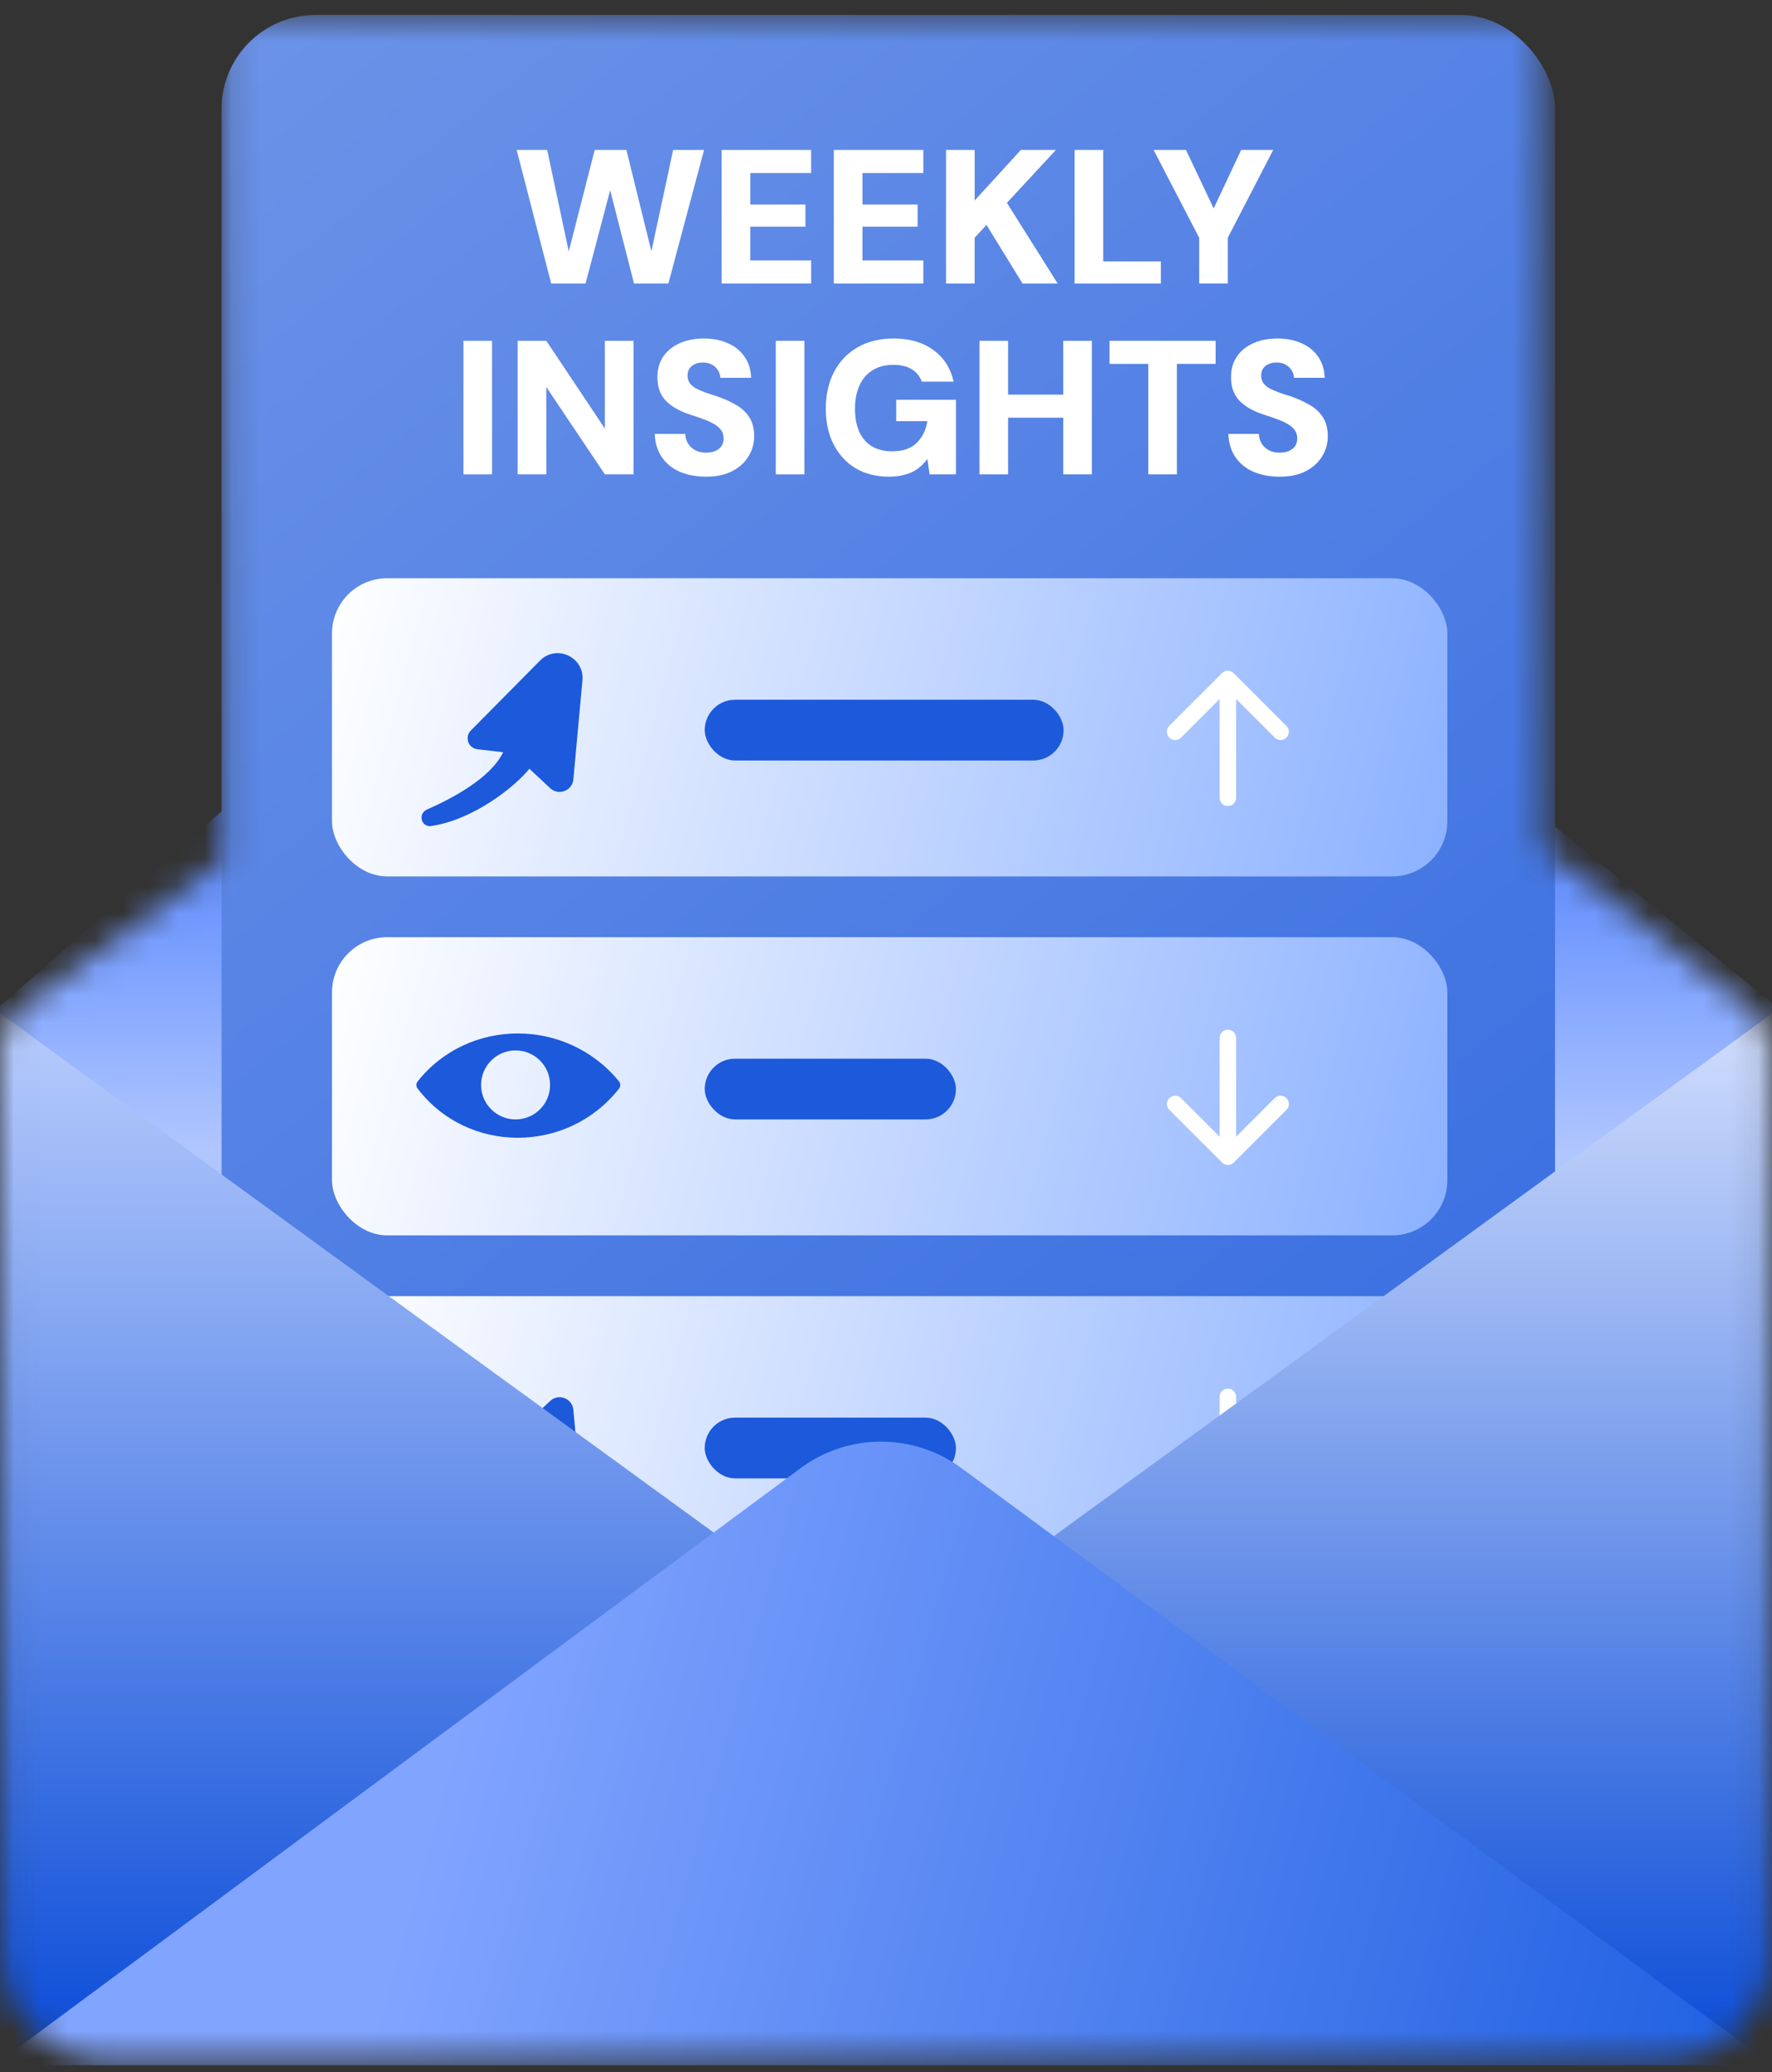 <svg width="65" height="76" viewBox="0 0 65 76" fill="none" xmlns="http://www.w3.org/2000/svg">
<rect x="0" y="0" width="65" height="76" fill="#333333" stroke="none"/>
<mask id="mask0_180_85001" style="mask-type:alpha" maskUnits="userSpaceOnUse" x="0" y="0" width="65" height="76">
<path d="M56.589 0.5H8.152V31.579L0.835 36.915C0.31 37.297 0.001 37.908 0.003 38.557L0.091 71.864C0.096 73.874 1.727 75.5 3.737 75.5H61.271C63.284 75.5 64.916 73.868 64.916 71.854V38.519C64.916 37.891 64.625 37.299 64.128 36.915L56.589 31.102V0.5Z" fill="#D9D9D9"/>
</mask>
<g mask="url(#mask0_180_85001)">
<path d="M20.017 19.312L-0.652 37.473L1.706 43.493L35.468 62.707L63.11 42.389L65.97 37.573L54.983 28.644L20.017 19.312Z" fill="url(#paint0_linear_180_85001)"/>
<rect x="8.127" y="0.55" width="48.914" height="61.067" rx="3.443" fill="url(#paint1_linear_180_85001)"/>
<rect x="12.178" y="21.209" width="40.914" height="10.937" rx="2.025" fill="url(#paint2_linear_180_85001)"/>
<rect x="12.178" y="34.375" width="40.914" height="10.937" rx="2.025" fill="url(#paint3_linear_180_85001)"/>
<rect x="12.178" y="47.541" width="40.914" height="10.937" rx="2.025" fill="url(#paint4_linear_180_85001)"/>
<rect x="25.85" y="25.666" width="13.165" height="2.228" rx="1.114" fill="#1C59DB"/>
<rect x="25.85" y="38.831" width="9.216" height="2.228" rx="1.114" fill="#1C59DB"/>
<rect x="25.85" y="51.997" width="9.216" height="2.228" rx="1.114" fill="#1C59DB"/>
<path d="M18.457 27.59C17.988 28.564 16.52 29.316 15.655 29.695C15.497 29.765 15.42 29.947 15.484 30.108C15.536 30.237 15.664 30.318 15.801 30.299C17.345 30.081 18.872 28.873 19.419 28.197L20.182 28.91C20.49 29.197 20.994 29.005 21.032 28.586L21.365 24.954C21.443 24.103 20.411 23.622 19.809 24.23L17.271 26.794C17.033 27.035 17.177 27.443 17.513 27.482L18.457 27.59Z" fill="#1C59DB"/>
<path d="M18.457 52.705C17.988 51.731 16.52 50.979 15.655 50.6C15.497 50.53 15.42 50.348 15.484 50.187C15.536 50.058 15.664 49.977 15.801 49.996C17.345 50.214 18.872 51.422 19.419 52.098L20.182 51.385C20.49 51.098 20.994 51.29 21.032 51.709L21.365 55.34C21.443 56.192 20.411 56.672 19.809 56.065L17.271 53.501C17.033 53.26 17.177 52.852 17.513 52.813L18.457 52.705Z" fill="#1C59DB"/>
<path d="M44.737 29.261V25.639L43.322 27.054C43.203 27.173 43.011 27.173 42.892 27.054C42.774 26.936 42.774 26.743 42.892 26.625L44.826 24.691C44.945 24.572 45.137 24.572 45.255 24.691L47.189 26.625C47.308 26.743 47.308 26.936 47.189 27.054C47.07 27.173 46.878 27.173 46.759 27.054L45.344 25.639V29.261C45.344 29.428 45.209 29.564 45.041 29.564C44.873 29.564 44.737 29.428 44.737 29.261Z" fill="white"/>
<path d="M45.344 38.072L45.344 41.693L46.759 40.278C46.878 40.159 47.07 40.159 47.189 40.278C47.308 40.397 47.308 40.589 47.189 40.708L45.255 42.641C45.137 42.76 44.945 42.76 44.826 42.641L42.892 40.708C42.774 40.589 42.774 40.397 42.892 40.278C43.011 40.159 43.203 40.159 43.322 40.278L44.737 41.693L44.737 38.072C44.737 37.904 44.873 37.768 45.041 37.768C45.209 37.768 45.344 37.904 45.344 38.072Z" fill="white"/>
<path d="M45.344 51.237L45.344 54.858L46.759 53.443C46.878 53.325 47.07 53.325 47.189 53.443C47.308 53.562 47.308 53.754 47.189 53.873L45.255 55.806C45.137 55.925 44.945 55.925 44.826 55.806L42.892 53.873C42.774 53.754 42.774 53.562 42.892 53.443C43.011 53.325 43.203 53.325 43.322 53.443L44.737 54.858L44.737 51.237C44.737 51.069 44.873 50.933 45.041 50.933C45.209 50.933 45.344 51.069 45.344 51.237Z" fill="white"/>
<path d="M15.319 39.665C17.192 37.31 20.799 37.33 22.703 39.66C22.766 39.737 22.767 39.851 22.706 39.929C20.829 42.324 17.162 42.343 15.316 39.924C15.257 39.847 15.259 39.74 15.319 39.665ZM18.913 38.528C18.214 38.528 17.647 39.094 17.647 39.794C17.647 40.493 18.214 41.059 18.913 41.059C19.612 41.059 20.178 40.492 20.178 39.794C20.178 39.094 19.612 38.528 18.913 38.528Z" fill="#1C59DB"/>
<path d="M46.941 17.484C46.591 17.484 46.273 17.426 45.989 17.309C45.709 17.188 45.487 17.01 45.324 16.777C45.16 16.544 45.072 16.257 45.058 15.916H46.178C46.182 16.051 46.217 16.17 46.283 16.273C46.348 16.376 46.437 16.457 46.549 16.518C46.661 16.574 46.791 16.602 46.941 16.602C47.067 16.602 47.176 16.583 47.27 16.546C47.368 16.504 47.445 16.446 47.501 16.371C47.557 16.292 47.585 16.194 47.585 16.077C47.585 15.956 47.552 15.853 47.487 15.769C47.421 15.68 47.333 15.606 47.221 15.545C47.109 15.48 46.978 15.421 46.829 15.37C46.684 15.314 46.528 15.26 46.36 15.209C45.972 15.083 45.674 14.913 45.464 14.698C45.258 14.483 45.156 14.196 45.156 13.837C45.156 13.538 45.228 13.284 45.373 13.074C45.522 12.859 45.725 12.696 45.982 12.584C46.238 12.472 46.53 12.416 46.857 12.416C47.193 12.416 47.489 12.474 47.746 12.591C48.002 12.703 48.205 12.869 48.355 13.088C48.504 13.303 48.583 13.559 48.593 13.858H47.466C47.461 13.755 47.431 13.662 47.375 13.578C47.323 13.494 47.251 13.426 47.158 13.375C47.069 13.324 46.964 13.298 46.843 13.298C46.735 13.293 46.637 13.31 46.549 13.347C46.465 13.38 46.395 13.433 46.339 13.508C46.287 13.578 46.262 13.667 46.262 13.774C46.262 13.877 46.287 13.968 46.339 14.047C46.395 14.122 46.469 14.187 46.563 14.243C46.661 14.294 46.773 14.343 46.899 14.39C47.029 14.437 47.172 14.483 47.326 14.53C47.573 14.614 47.799 14.714 48.005 14.831C48.215 14.943 48.383 15.092 48.509 15.279C48.639 15.461 48.705 15.704 48.705 16.007C48.705 16.273 48.635 16.518 48.495 16.742C48.359 16.966 48.161 17.146 47.9 17.281C47.643 17.416 47.323 17.484 46.941 17.484Z" fill="white"/>
<path d="M42.121 17.4V13.347H40.7V12.5H44.592V13.347H43.171V17.4H42.121Z" fill="white"/>
<path d="M39.002 17.4V12.5H40.052V17.4H39.002ZM35.929 17.4V12.5H36.979V17.4H35.929ZM36.846 15.321V14.474H39.17V15.321H36.846Z" fill="white"/>
<path d="M32.609 17.484C32.143 17.484 31.734 17.381 31.384 17.176C31.039 16.966 30.771 16.674 30.579 16.301C30.388 15.928 30.292 15.491 30.292 14.992C30.292 14.488 30.39 14.042 30.586 13.655C30.787 13.268 31.074 12.964 31.447 12.745C31.821 12.526 32.266 12.416 32.784 12.416C33.368 12.416 33.851 12.556 34.233 12.836C34.621 13.116 34.87 13.503 34.982 13.998H33.813C33.743 13.802 33.62 13.65 33.442 13.543C33.27 13.436 33.048 13.382 32.777 13.382C32.469 13.382 32.21 13.45 32 13.585C31.79 13.716 31.632 13.902 31.524 14.145C31.417 14.383 31.363 14.665 31.363 14.992C31.363 15.328 31.417 15.613 31.524 15.846C31.632 16.079 31.788 16.257 31.993 16.378C32.199 16.495 32.441 16.553 32.721 16.553C33.123 16.553 33.426 16.448 33.631 16.238C33.841 16.028 33.97 15.764 34.016 15.447H32.875V14.663H35.066V17.4H34.1L34.016 16.833C33.918 16.973 33.802 17.092 33.666 17.19C33.536 17.288 33.382 17.36 33.204 17.407C33.032 17.458 32.833 17.484 32.609 17.484Z" fill="white"/>
<path d="M28.457 17.4V12.5H29.507V17.4H28.457Z" fill="white"/>
<path d="M25.9 17.484C25.55 17.484 25.232 17.426 24.948 17.309C24.668 17.188 24.446 17.01 24.283 16.777C24.119 16.544 24.031 16.257 24.017 15.916H25.137C25.141 16.051 25.176 16.17 25.242 16.273C25.307 16.376 25.396 16.457 25.508 16.518C25.62 16.574 25.75 16.602 25.9 16.602C26.026 16.602 26.135 16.583 26.229 16.546C26.327 16.504 26.404 16.446 26.46 16.371C26.516 16.292 26.544 16.194 26.544 16.077C26.544 15.956 26.511 15.853 26.446 15.769C26.38 15.68 26.292 15.606 26.18 15.545C26.068 15.48 25.937 15.421 25.788 15.37C25.643 15.314 25.487 15.26 25.319 15.209C24.931 15.083 24.633 14.913 24.423 14.698C24.217 14.483 24.115 14.196 24.115 13.837C24.115 13.538 24.187 13.284 24.332 13.074C24.481 12.859 24.684 12.696 24.941 12.584C25.197 12.472 25.489 12.416 25.816 12.416C26.152 12.416 26.448 12.474 26.705 12.591C26.961 12.703 27.164 12.869 27.314 13.088C27.463 13.303 27.542 13.559 27.552 13.858H26.425C26.42 13.755 26.39 13.662 26.334 13.578C26.282 13.494 26.21 13.426 26.117 13.375C26.028 13.324 25.923 13.298 25.802 13.298C25.694 13.293 25.596 13.31 25.508 13.347C25.424 13.38 25.354 13.433 25.298 13.508C25.246 13.578 25.221 13.667 25.221 13.774C25.221 13.877 25.246 13.968 25.298 14.047C25.354 14.122 25.428 14.187 25.522 14.243C25.62 14.294 25.732 14.343 25.858 14.39C25.988 14.437 26.131 14.483 26.285 14.53C26.532 14.614 26.758 14.714 26.964 14.831C27.174 14.943 27.342 15.092 27.468 15.279C27.598 15.461 27.664 15.704 27.664 16.007C27.664 16.273 27.594 16.518 27.454 16.742C27.318 16.966 27.12 17.146 26.859 17.281C26.602 17.416 26.282 17.484 25.9 17.484Z" fill="white"/>
<path d="M18.989 17.4V12.5H20.039L22.188 15.72V12.5H23.238V17.4H22.188L20.039 14.194V17.4H18.989Z" fill="white"/>
<path d="M17 17.4V12.5H18.05V17.4H17Z" fill="white"/>
<path d="M43.988 10.4V8.72L42.315 5.5H43.505L44.618 7.852H44.422L45.528 5.5H46.704L45.038 8.72V10.4H43.988Z" fill="white"/>
<path d="M39.418 10.4V5.5H40.468V9.588H42.582V10.4H39.418Z" fill="white"/>
<path d="M34.702 10.4V5.5H35.752V7.355L37.446 5.5H38.734L36.935 7.439L38.797 10.4H37.509L36.186 8.251L35.752 8.72V10.4H34.702Z" fill="white"/>
<path d="M30.586 10.4V5.5H33.869V6.347H31.636V7.502H33.659V8.314H31.636V9.553H33.869V10.4H30.586Z" fill="white"/>
<path d="M26.471 10.4V5.5H29.754V6.347H27.521V7.502H29.544V8.314H27.521V9.553H29.754V10.4H26.471Z" fill="white"/>
<path d="M20.219 10.4L18.952 5.5H20.072L20.863 9.224L21.815 5.5H22.977L23.894 9.217L24.692 5.5H25.826L24.517 10.4H23.257L22.382 6.977L21.479 10.4H20.219Z" fill="white"/>
<path d="M37.977 56.838L65.117 75.801L67.625 35.266L37.977 56.838Z" fill="url(#paint5_linear_180_85001)"/>
<path d="M27.04 56.838L-0.1 75.801L-2.609 35.266L27.04 56.838Z" fill="url(#paint6_linear_180_85001)"/>
<path d="M65.017 75.751H-0.201L29.363 53.852C31.113 52.555 33.505 52.552 35.259 53.843L65.017 75.751Z" fill="url(#paint7_linear_180_85001)"/>
</g>
<defs>
<linearGradient id="paint0_linear_180_85001" x1="32.659" y1="28.593" x2="32.609" y2="42.239" gradientUnits="userSpaceOnUse">
<stop stop-color="#4B7EFE"/>
<stop offset="1" stop-color="#B0C6FF"/>
</linearGradient>
<linearGradient id="paint1_linear_180_85001" x1="8.127" y1="0.55" x2="57.041" y2="61.617" gradientUnits="userSpaceOnUse">
<stop stop-color="#6C93E8"/>
<stop offset="1" stop-color="#336AE0"/>
</linearGradient>
<linearGradient id="paint2_linear_180_85001" x1="12.178" y1="21.209" x2="53.092" y2="32.147" gradientUnits="userSpaceOnUse">
<stop stop-color="white"/>
<stop offset="1" stop-color="#8BB1FF"/>
</linearGradient>
<linearGradient id="paint3_linear_180_85001" x1="12.178" y1="34.375" x2="53.092" y2="45.312" gradientUnits="userSpaceOnUse">
<stop stop-color="white"/>
<stop offset="1" stop-color="#8BB1FF"/>
</linearGradient>
<linearGradient id="paint4_linear_180_85001" x1="12.178" y1="47.541" x2="53.092" y2="58.478" gradientUnits="userSpaceOnUse">
<stop stop-color="white"/>
<stop offset="1" stop-color="#8BB1FF"/>
</linearGradient>
<linearGradient id="paint5_linear_180_85001" x1="52.801" y1="35.266" x2="52.801" y2="75.801" gradientUnits="userSpaceOnUse">
<stop stop-color="#DBE5FF"/>
<stop offset="1" stop-color="#094BD7"/>
</linearGradient>
<linearGradient id="paint6_linear_180_85001" x1="12.216" y1="35.266" x2="12.216" y2="75.801" gradientUnits="userSpaceOnUse">
<stop stop-color="#C1D3FF"/>
<stop offset="1" stop-color="#094BD7"/>
</linearGradient>
<linearGradient id="paint7_linear_180_85001" x1="16.856" y1="62.456" x2="65.017" y2="75.801" gradientUnits="userSpaceOnUse">
<stop stop-color="#81A4FF"/>
<stop offset="1" stop-color="#1E5FE1"/>
</linearGradient>
</defs>
</svg>

